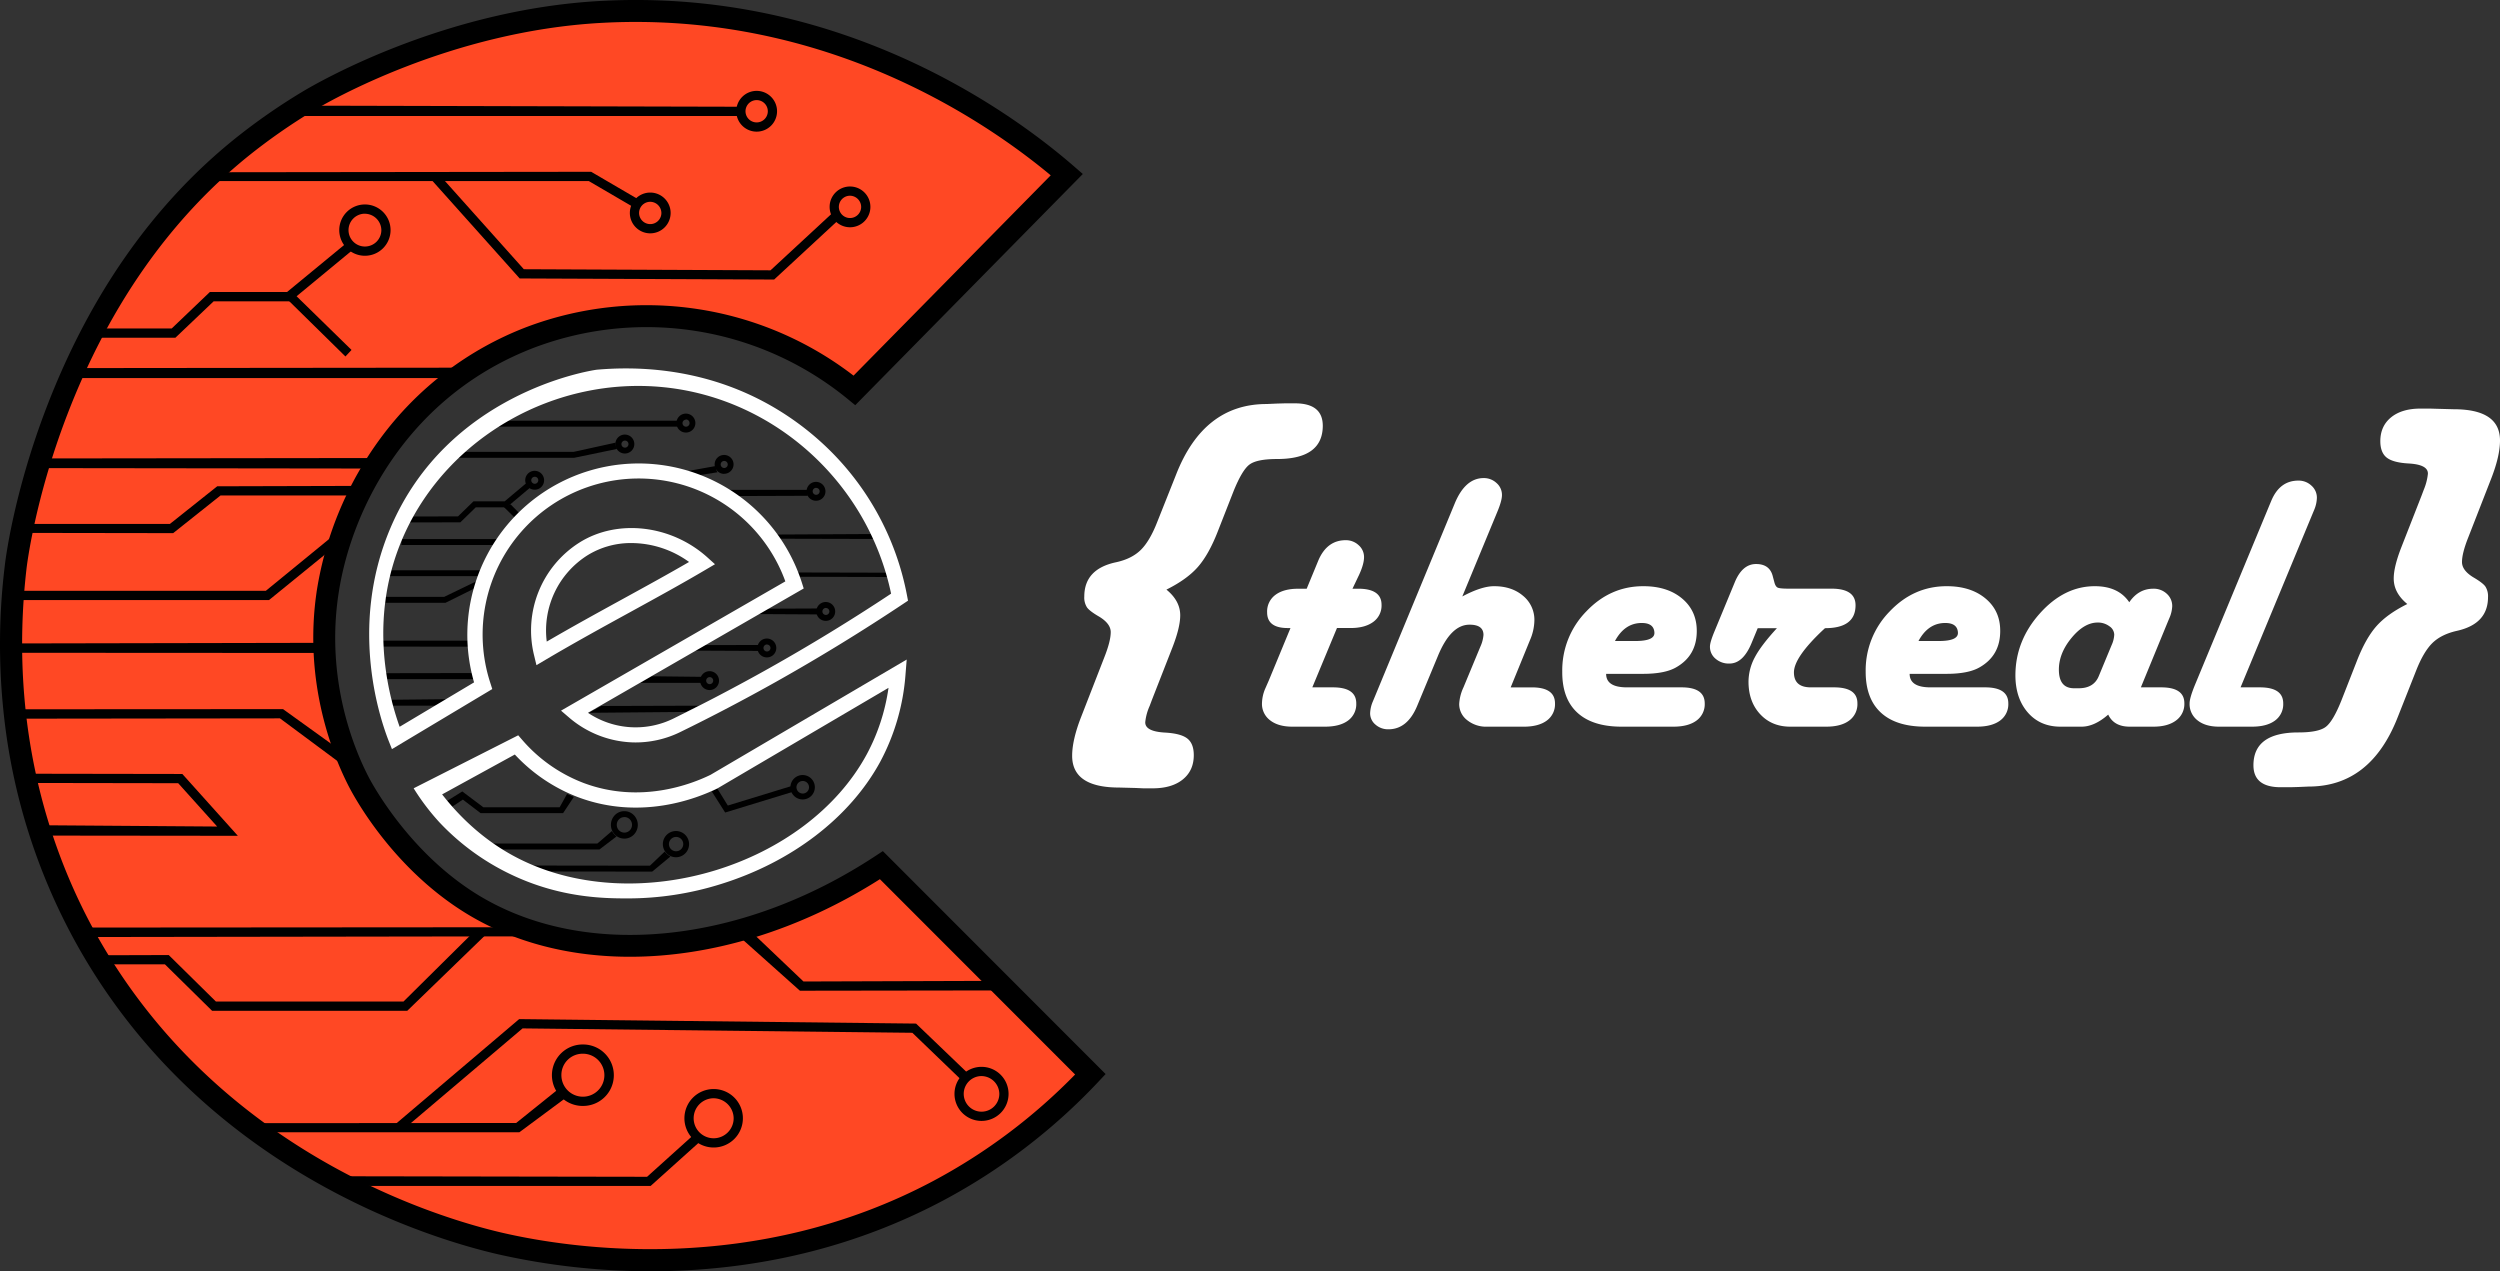 <svg xmlns="http://www.w3.org/2000/svg" viewBox="0 0 1353.81 688.41"><rect x="0" y="0" width="1353.81" height="688.41" fill="#333333" stroke="none"/><defs><style>.cls-1{fill:#fff;}.cls-2{fill:#ff4824;}.cls-3{stroke:#000;stroke-miterlimit:10;}</style></defs><title>çizgiler siyaz doguVarlık 1</title><g id="katman_2" data-name="katman 2"><g id="katman_1-2" data-name="katman 1"><path class="cls-1" d="M631.65,319.29q7.47,6.1,7.47,13.92,0,6.57-4.24,17.45L623.8,379l-1.24,3.3a28.63,28.63,0,0,0-2.37,8.67q-.27,5.13,10.71,5.74,8.6.48,12.08,3.23t3.48,9q0,8.31-5.91,13.12T624.3,426.9h-5.1l-4.2-.19-9-.24q-25.41,0-25.4-17.21,0-8.55,4.85-21L598,356q3.48-8.79,3.49-13.68,0-4.53-6.11-8.3-5.22-3-6.72-5.06a9.82,9.82,0,0,1-1.49-5.92q0-14.91,17.18-18.56,8.46-1.83,13.38-6.65t9-15.32L636.88,257q14.94-38.2,49-38.21l5.61-.25,4.23-.12h5.6q14.94,0,15,12.09,0,18.06-24.78,18.06-11,0-15,3.06t-8.65,14.64l-8.47,21.61q-4.86,12.45-10.77,19.17T631.65,319.29Z"/><path class="cls-1" d="M732.4,318.8h3.09q12.63,0,12.65,8.7a10.88,10.88,0,0,1-4.48,9.27q-4.5,3.33-12.35,3.32H724l-13.35,32.13H721.8q12.66,0,12.65,8.69a10.93,10.93,0,0,1-4.43,9.28q-4.42,3.3-12.4,3.32H699.83q-7.59,0-12-3.42a11.09,11.09,0,0,1-4.44-9.27,21.2,21.2,0,0,1,1.8-8l1.89-4.3,11.75-28.42h-1.49q-11.16,0-11.16-8.49a11.13,11.13,0,0,1,4.44-9.43q4.43-3.36,12.4-3.37h4.58l5.28-12.8,1.09-2.64q4.68-10.83,14.75-10.84a10,10,0,0,1,7,2.69,8.49,8.49,0,0,1,2.94,6.49c0,2.48-.87,5.6-2.59,9.38Z"/><path class="cls-1" d="M791.87,323q10.46-5.58,17.23-5.56,9.57,0,15.69,5.22A16.76,16.76,0,0,1,830.91,336a28,28,0,0,1-2.39,10.65l-10.45,25.58h11.45q12.56,0,12.55,8.69a10.93,10.93,0,0,1-4.43,9.28q-4.44,3.3-12.4,3.32h-20A16.35,16.35,0,0,1,794.53,390a10.92,10.92,0,0,1-4.34-8.74,24.23,24.23,0,0,1,2.3-9l9.16-22.07a18.92,18.92,0,0,0,1.69-6.35q0-5.58-7.57-5.56-10.15,0-17.13,17l-11.16,26.86q-5.28,12.79-15.63,12.79a10.27,10.27,0,0,1-7-2.54,7.91,7.91,0,0,1-2.89-6.15,17.68,17.68,0,0,1,1.5-6.45l1.09-2.63,43.33-104.79q5.67-13.47,15.54-13.48a10,10,0,0,1,7,2.69,8.5,8.5,0,0,1,2.93,6.49c0,2.09-.87,5.18-2.59,9.28Z"/><path class="cls-1" d="M869.76,364.9q0,7.32,11.26,7.32H910.6q12.54,0,12.55,8.69a10.93,10.93,0,0,1-4.43,9.28q-4.44,3.3-12.4,3.32H878.13q-15.75,0-24-7.62T846,363.63a45.49,45.49,0,0,1,13-32.52q13-13.68,30.92-13.67,13.05,0,21,6.69t7.92,17.62q0,13.17-11,19.53-6.08,3.62-18.13,3.62Zm4.78-17.78h11c7.11,0,10.56-1.52,10.36-4.59q-.3-5.17-6.87-5.17-9.21,0-14.49,9.76Z"/><path class="cls-1" d="M951.84,340.19l-3.39,8.2q-4.59,11-12,10.94a10.86,10.86,0,0,1-7.47-2.64,8.34,8.34,0,0,1-3-6.54c0-1.5.73-4,2.19-7.62l11.26-27.24q4.08-9.87,11.55-9.86t9.07,6.83l.8,3c.39,1.56,1,2.54,1.79,2.93s2.75.58,5.88.58h23.3q13,0,13,9,0,12.41-16.53,12.4l-1.1,1Q971.46,356,971.46,364.12t9.17,8.1h12.55q12.65,0,12.65,8.6a11,11,0,0,1-4.43,9.37q-4.41,3.31-12.4,3.32H969.47q-10,0-16.28-6.74t-6.33-17.48A28.12,28.12,0,0,1,950.25,356q3.38-6.45,12-15.82Z"/><path class="cls-1" d="M1034.12,364.9q0,7.32,11.25,7.32H1075q12.54,0,12.55,8.69a10.93,10.93,0,0,1-4.43,9.28q-4.44,3.3-12.41,3.32h-28.18q-15.75,0-24-7.62t-8.22-22.26a45.49,45.49,0,0,1,13-32.52q13-13.68,30.93-13.67,13,0,21,6.69t7.92,17.62q0,13.17-11,19.53-6.09,3.62-18.13,3.62Zm4.78-17.78h11c7.1,0,10.55-1.52,10.36-4.59q-.3-5.17-6.88-5.17-9.21,0-14.48,9.76Z"/><path class="cls-1" d="M1159.33,372.22h11q12.56,0,12.55,8.6a11,11,0,0,1-4.48,9.32q-4.5,3.38-12.35,3.37H1153.3q-8.58,0-11.65-6.54-7.47,6.54-14.45,6.54h-11.4q-11,0-17.68-7.66t-6.73-20.07q0-18.75,13.2-33.55t29.83-14.79q12.75,0,18.63,8.69,5-7.32,13-7.33a10.33,10.33,0,0,1,7.32,2.74,8.86,8.86,0,0,1,2.94,6.74,17.85,17.85,0,0,1-1.59,6.54l-1.1,2.64Zm-36.16.49h2.49q8.16,0,10.86-6.54l7-16.9a15.13,15.13,0,0,0,1.39-5.56,5.61,5.61,0,0,0-2.64-4.59,10.32,10.32,0,0,0-6.32-2q-7.29,0-14.15,8.3t-6.87,17.19q0,10.11,8.24,10.1Z"/><path class="cls-1" d="M1213.32,372.22h10.45q12.66,0,12.65,8.69a10.93,10.93,0,0,1-4.43,9.28q-4.42,3.3-12.4,3.32h-17.93q-7.38,0-11.65-3.42a11.09,11.09,0,0,1-4.29-9.18c0-2,1-5.37,2.89-10l40.24-97.08,1.1-2.63q4.58-10.93,14.64-10.94a10.07,10.07,0,0,1,7.12,2.73,8.66,8.66,0,0,1,2.94,6.55,18.09,18.09,0,0,1-1.49,6.64l-1.1,2.64Z"/><path class="cls-1" d="M1303.61,327.09q-7.35-6-7.35-13.82,0-6.36,4.16-17l10.91-27.87,1.22-3.24a30.39,30.39,0,0,0,2.21-8.53q.24-5.07-10.54-5.65c-5.56-.32-9.47-1.38-11.76-3.18S1289,243,1289,238.92q0-8.16,5.82-12.91t16-4.75h5l4.17.12,8.82.24q25,0,25,16.94,0,8.4-4.78,20.66l-12.37,31.71q-3.44,8.64-3.43,13.45,0,4.44,6,8.17,5.14,3,6.62,5a9.69,9.69,0,0,1,1.47,5.82q0,14.52-16.91,18.26-8.46,1.92-13.23,6.61t-8.82,15l-9.93,25.11q-14.7,37.59-48.27,37.59l-5.51.24-4.17.12H1235q-14.7,0-14.71-11.89,0-17.78,24.39-17.78c7.18,0,12.11-1,14.76-3s5.49-6.8,8.52-14.41l8.33-21.26q4.77-12.27,10.59-18.86T1303.61,327.09Z"/><path class="cls-2" d="M578.71,94.56C558.5,77,464.33-.93,326.79,6.44,241.22,11,172.88,51.71,167.71,54.83a325.18,325.18,0,0,0-36.28,25.32C27.77,164.09,10.27,300,9.5,306.94,6.41,333.56-2.14,418.56,47.5,508,118.41,635.84,250.27,668.43,272,673.44c29.39,6.75,133.36,26.62,237.32-28.77a320.15,320.15,0,0,0,82.14-62.92L478.3,468.51c-73.89,48.65-160.67,57.93-220.89,21.58-39.26-23.74-59.91-62.45-62.06-66.58-4.53-8.71-25.11-50.2-16.8-103.56,8.18-52.62,43.72-112.15,109.9-137.35A177.44,177.44,0,0,1,463.7,211.4Q521.21,153,578.71,94.56Z"/><path class="cls-3" d="M352.31,687.91a373.4,373.4,0,0,1-82.49-9.17C233.56,670.39,110,633.61,41.74,510.68A327.77,327.77,0,0,1,2.31,384.47a350.39,350.39,0,0,1,.79-78.16c.16-1.51,4.38-38.17,22.7-85.84C49,160.16,83,111.53,127,75.93a331.45,331.45,0,0,1,36.9-25.76C171.43,45.63,240,5.6,325.49,1,455.37-6,547.63,61.24,581.27,90.46l4.37,3.79-4.06,4.12-115,116.84-3.48,3.54-3.84-3.15a172.49,172.49,0,0,0-169.88-27.92c-67.21,25.59-99.06,85.54-106.45,133.1-7.46,47.91,8.88,86.05,16.25,100.22,2.18,4.2,22.45,41.7,60.05,64.44,57.83,34.91,142.26,26.48,215.09-21.47l3.7-2.44,120,120.1-3.6,3.84a324.6,324.6,0,0,1-83.54,64c-45.1,24-95.25,36.93-149,38.33Q357.1,687.91,352.31,687.91ZM344.2,11.38q-8.94,0-18.12.49c-82.85,4.44-149.27,43.21-156.57,47.61a322.2,322.2,0,0,0-35.68,24.91c-42.45,34.37-75.39,81.47-97.88,140-17.83,46.37-22,82.8-22.05,83.17C3.54,396.77,28.49,464.38,51.25,505.4c66,119,185.85,154.65,221,162.74,37.92,8.71,136.59,23.39,233.55-28.27a313.52,313.52,0,0,0,77.1-58L476.56,475.46c-43.71,27.86-91.35,42.15-135.42,42.15-32,0-62.13-7.53-87.54-22.87C214.29,471,193.33,433.32,189.52,426c-7.86-15.13-25.3-55.82-17.34-106.91a188.24,188.24,0,0,1,34.19-81.35,176.26,176.26,0,0,1,79.14-60.24,183.41,183.41,0,0,1,176.75,26.58Q516,149.49,569.73,94.91C535.75,66.5,455.44,11.38,344.2,11.38Z"/><path class="cls-3" d="M315.64,598.39h-.26a16.14,16.14,0,0,1,.28-32.28h.23a16.14,16.14,0,0,1-.25,32.28Zm-.13-28.28a12,12,0,0,0-12,11.88v.07a12.14,12.14,0,1,0,12.33-11.95h-.33Z"/><path class="cls-3" d="M401,62.3H165.06l7.59-4.57L401,58.3Z"/><path class="cls-3" d="M409.62,70.79a10.54,10.54,0,1,1,10.67-10.54A10.54,10.54,0,0,1,409.62,70.79Zm0-17.08a6.54,6.54,0,1,0,6.67,6.54A6.54,6.54,0,0,0,409.62,53.71Z"/><path class="cls-3" d="M352,125.86a10.54,10.54,0,1,1,10.66-10.54A10.54,10.54,0,0,1,352,125.86Zm0-17.08a6.54,6.54,0,1,0,6.66,6.54A6.61,6.61,0,0,0,352,108.78Z"/><polygon class="cls-3" points="419.02 150.88 281.65 150.29 233.89 96.89 236.88 94.23 283.44 146.29 417.45 146.88 451.6 115.27 454.31 118.21 419.02 150.88"/><path class="cls-3" d="M342.13,111.07,319,97.56H119.29l4.17-3.79L320,93.53l24.39,14.26a22.7,22.7,0,0,0-1.44,1.94C342.69,110.2,342.4,110.64,342.13,111.07Z"/><path class="cls-3" d="M460.17,122.57A10.54,10.54,0,1,1,470.84,112,10.54,10.54,0,0,1,460.17,122.57Zm0-17.08a6.54,6.54,0,1,0,6.67,6.54A6.62,6.62,0,0,0,460.17,105.49Z"/><path class="cls-3" d="M238.27,204.22H44.36c.65-1.47,1.31-2.93,2-4.4l198.15-.21Z"/><path class="cls-3" d="M94.79,182.38H55.06l2.25-4H93.18l20.69-19.77h41.78l32.78-27,2.55,3.08-33.9,28h-41.6Z"/><path class="cls-3" d="M197.43,138A13.39,13.39,0,1,1,211,124.65,13.39,13.39,0,0,1,197.43,138Zm0-22.78a9.39,9.39,0,1,0,9.58,9.39,9.49,9.49,0,0,0-9.58-9.36Z"/><path class="cls-3" d="M187.05,192.32,156.9,162.68l2.91-2.34,29.85,29.18Z"/><path class="cls-3" d="M196,253.22,26.48,253c.47-1.42.94-2.83,1.42-4.25l170.79-.21Z"/><path class="cls-3" d="M93.6,288.21l-75.91-.12c.33-1.29.67-2.58,1-3.87h73.5l25.61-20.38,72.39-.2-2,4.17H119.24Z"/><path class="cls-3" d="M145.51,324.44H12.75l.38-4h131l34.4-28.14-2.12,7Z"/><path class="cls-3" d="M170.23,353.09,12,353v-4.07l158-.31C170.12,350.09,170.17,351.59,170.23,353.09Z"/><path class="cls-3" d="M182.86,411.59l-31.08-23.08-137.47.17c-.14-1.37-.27-2.73-.41-4.09l139.21-.08L179.9,403.8C180.88,406.4,181.86,409,182.86,411.59Z"/><path class="cls-3" d="M127.68,452.11,28.31,452q-.78-2.29-1.58-4.58l92,.68-22-24.47-76.27-.13-1.08-4,79.14.13Z"/><path class="cls-3" d="M52.8,506.92l-2.49-4.13,218-.16,9.5,3.94Z"/><path class="cls-3" d="M220.32,546.89H115.08L89.52,521.72H61.38c-.84-1.31-1.67-2.63-2.5-3.94l32.29-.1,25.54,25.17h102L255.1,506.8h6.59Z"/><path class="cls-3" d="M536.66,535.85,433.37,536,403,508.88l5.75-1.79L434.9,532l97.66-.32Z"/><path class="cls-3" d="M531.33,606.5a14.14,14.14,0,1,1,14.33-14.14A14.14,14.14,0,0,1,531.33,606.5Zm0-24.28a10.14,10.14,0,1,0,10.33,10.14,10.25,10.25,0,0,0-10.33-10.14Z"/><path class="cls-3" d="M217,612.18l-2.59-3,66.91-56.81,214.54,2.42,27.11,26-3,2.73-25.71-24.74L282.8,556.4Z"/><path class="cls-3" d="M281.07,612.66H149l-5.59-3.94,136.27-.09,21.89-17.58,3.49,3.82Z"/><path class="cls-3" d="M386.25,620.9a15.33,15.33,0,1,1,15.54-15.33A15.33,15.33,0,0,1,386.25,620.9Zm0-26.66a11.33,11.33,0,1,0,11.54,11.33,11.46,11.46,0,0,0-11.54-11.33Z"/><path class="cls-3" d="M352.13,641.73H198.63l-9.1-4.25,161.07.28L374.75,616l2.9,2.79Z"/><path d="M353.17,472l-71.41-.09v-3.21l70.19.09,8-7.63a11.19,11.19,0,0,0,1.48,1.52,11.54,11.54,0,0,0,1.61,1.16Z"/><path d="M338.14,454.13H338a7.18,7.18,0,0,1-5.12-2.26,7.58,7.58,0,0,1,.11-10.49,7.07,7.07,0,0,1,5.14-2.11h.09a7.12,7.12,0,0,1,5.12,2.26,7.55,7.55,0,0,1-.16,10.5A7.17,7.17,0,0,1,338.14,454.13Zm-.06-11.65a4,4,0,0,0-2.85,1.19A4.14,4.14,0,0,0,334,446.6h0a4.2,4.2,0,0,0,1.16,3,4.08,4.08,0,0,0,5.85.09,4.28,4.28,0,0,0,.09-5.95,4,4,0,0,0-2.91-1.28h-.12Z"/><rect x="270.24" y="227.82" width="97.87" height="3.22"/><path d="M371.49,234.24a5.13,5.13,0,1,1,5.07-5.19v.06A5.12,5.12,0,0,1,371.49,234.24Zm0-7a1.91,1.91,0,1,0,1.92,1.91,1.93,1.93,0,0,0-1.91-2h0Z"/><path d="M338.42,245.59a5.13,5.13,0,1,1,5.08-5.18v.06A5.12,5.12,0,0,1,338.42,245.59Zm0-7a1.91,1.91,0,1,0,1.92,1.91,1.9,1.9,0,0,0-1.92-1.91h0Z"/><path d="M310.93,247.91H247.65v-3.22h63l22.77-5a5.88,5.88,0,0,0,.72,3.41Z"/><path d="M392.16,256.61a5.12,5.12,0,1,1,5.08-5.16v0a5.11,5.11,0,0,1-5.08,5.12Zm0-7a1.91,1.91,0,1,0,1.93,1.91,1.9,1.9,0,0,0-1.93-1.91h0Z"/><path d="M267.48,295.14H217.37v-3.21h52.15Z"/><path d="M473.58,291.86l-53-.13-2.39-2.26,53.5-.28Z"/><path d="M481.45,312.46l-50.18-.12L429.78,310l50.6.12Z"/><path d="M318.88,386l6.64-3.69,52.87-.16-6.86,3.38Z"/><path d="M398.79,268.62l-5.12-3.35H437.4v3.21Z"/><path d="M346.77,369.8l6-3.59,29.48.34v3.22Z"/><path d="M376.42,352.33l5.13-3,30.21-.05v3.22Z"/><path d="M443.26,332.72l-33.19-.18,5-2.92,28.21-.12Z"/><polygon points="221.95 282.9 221.95 279.69 248.02 279.64 256.38 271.5 273.27 271.5 286.3 260.55 288.3 263.03 274.41 274.72 257.64 274.72 249.29 282.86 221.95 282.9"/><path d="M278.59,280.2l-5.72-5.62,3.61-1.48,4.47,4.56Z"/><path d="M259.47,312h-49V308.8h50.21Z"/><path d="M241.25,326.43H208.71v-3.22h31.83l18.14-8.78-1.31,4Z"/><path d="M254,350.2l-47.36-.06v-3.22h47.23C253.93,348,254,349.11,254,350.2Z"/><path d="M207.1,367.76v-3.21l48.83-.08,1,3.28Z"/><path d="M212.23,382.15v-3.22l31.15-.33-5.91,3.55Z"/><path d="M304.92,440.34H260.26L250.65,433l-6.29,4.17-2.83-3.1,8.81-5.49,11.4,8.58h41.32l4-7.2,3.7,1.58Z"/><path d="M392.69,440q-3.66-5.76-7.3-11.5l3-1.57,5.74,9.29,35.9-11,.9,3.08Z"/><path d="M434.71,432.92a6.61,6.61,0,1,1,6.55-6.67v.07A6.6,6.6,0,0,1,434.71,432.92Zm0-10a3.4,3.4,0,1,0,3.4,3.4h0A3.4,3.4,0,0,0,434.71,422.92Z"/><path d="M324.63,460H265.48V456.8h58L331.4,450a7.78,7.78,0,0,0,2.51,2.92Z"/><path d="M366.15,464.22a7.1,7.1,0,1,1,7-7.2v.1A7.09,7.09,0,0,1,366.15,464.22Zm0-11A3.88,3.88,0,1,0,370,457.1a3.86,3.86,0,0,0-3.89-3.88Z"/><path d="M375.8,257.76l-5.91-2.21,17.8-3.21a5.52,5.52,0,0,0,.13,1.67,5.63,5.63,0,0,0,.72,1.74Z"/><path d="M384.36,373.68a5.11,5.11,0,1,1,5-5.22v.11A5.07,5.07,0,0,1,384.36,373.68Zm0-7a1.9,1.9,0,1,0,1.85,1.95v-.06A1.88,1.88,0,0,0,384.36,366.68Z"/><path d="M415.38,356a5.11,5.11,0,1,1,5-5.22v.12A5.07,5.07,0,0,1,415.38,356Zm0-7a1.9,1.9,0,1,0,1.86,1.94v0a1.88,1.88,0,0,0-1.86-1.9Z"/><path d="M447.27,336.22a5.11,5.11,0,1,1,5-5.22v.11A5.07,5.07,0,0,1,447.27,336.22Zm0-7a1.89,1.89,0,1,0-.06,3.78,1.9,1.9,0,0,0,1.92-1.86v0a1.87,1.87,0,0,0-1.85-1.89Z"/><path d="M442,271.17a5.11,5.11,0,1,1,5-5.22v.12A5.07,5.07,0,0,1,442,271.17Zm0-7a1.89,1.89,0,0,0-.06,3.78,1.9,1.9,0,0,0,1.92-1.86v0a1.87,1.87,0,0,0-1.86-1.88h0Z"/><path d="M289.64,265.18a5.11,5.11,0,1,1,5-5.22v.12A5.07,5.07,0,0,1,289.64,265.18Zm0-7a1.9,1.9,0,1,0,1.85,1.95v-.05A1.88,1.88,0,0,0,289.64,258.18Z"/><path class="cls-1" d="M342,294.08a44.56,44.56,0,0,0-23.92,6.66,48.15,48.15,0,0,0-22,46.7c14.19-8.27,28.08-15.88,41.55-23.28,12.36-6.78,24.13-13.24,35.51-19.84A53.51,53.51,0,0,0,342,294.08ZM290.5,360.2l-1.29-5.36a56.32,56.32,0,0,1,24.52-61c20.58-13,49.75-9.64,69.34,8l4.11,3.7-4.76,2.81c-13.07,7.72-26.54,15.1-40.79,22.93-15,8.23-30.53,16.75-46.37,26.11Z"/><path class="cls-1" d="M318.39,386a46.32,46.32,0,0,0,46.51,3c17.19-8.44,34.37-17.47,51.06-26.83,22.6-12.68,45-26.36,66.59-40.69C470,261.7,419.85,215.93,359.73,209.72,300.85,203.63,243,236.33,219,289.25c-19.56,43.21-9.6,84.67-2.59,104.32l40.31-24.05a92.78,92.78,0,0,1,177.51-54l1,3.15ZM212.25,405.66l-1.8-4.51c-3.73-9.66-22.27-60.51,1-115.27,30.91-72.65,106.84-85,111.69-85.67,19.77-1.74,54.49-1.59,89.82,17a153.76,153.76,0,0,1,32.56,23,149.66,149.66,0,0,1,45.68,82.4l.51,2.67-2.27,1.51c-22.49,15-45.85,29.32-69.43,42.55-16.83,9.43-34.14,18.53-51.47,27a55,55,0,0,1-25.6,5.7,55.74,55.74,0,0,1-34.73-13.44l-4.4-3.77,121.47-70A84.49,84.49,0,0,0,265.58,370l1,3.14Z"/><path class="cls-1" d="M340,486.51c-13.17,0-36.77-.29-63.26-12.95a129.52,129.52,0,0,1-38.85-28.33A123.9,123.9,0,0,1,224,426.88l56.63-28.7,2.19,2.52a82.84,82.84,0,0,0,33.38,23.36c30.43,11.34,58,.7,68.58-4.48L491,357.16l-.63,7.9a118.61,118.61,0,0,1-13.69,47.42c-16.38,30.18-47.89,54.35-86.43,66.3A168,168,0,0,1,340,486.51ZM239.42,430.18c12.18,15.6,26.63,27.55,43,35.53,63.37,30.88,154.21,3.11,186.91-57.15a108,108,0,0,0,11.82-36.08L388.7,426.83l-.13.07c-11.45,5.63-41.7,17.4-75.3,4.88a90.88,90.88,0,0,1-34.48-23.19Z"/></g></g></svg>